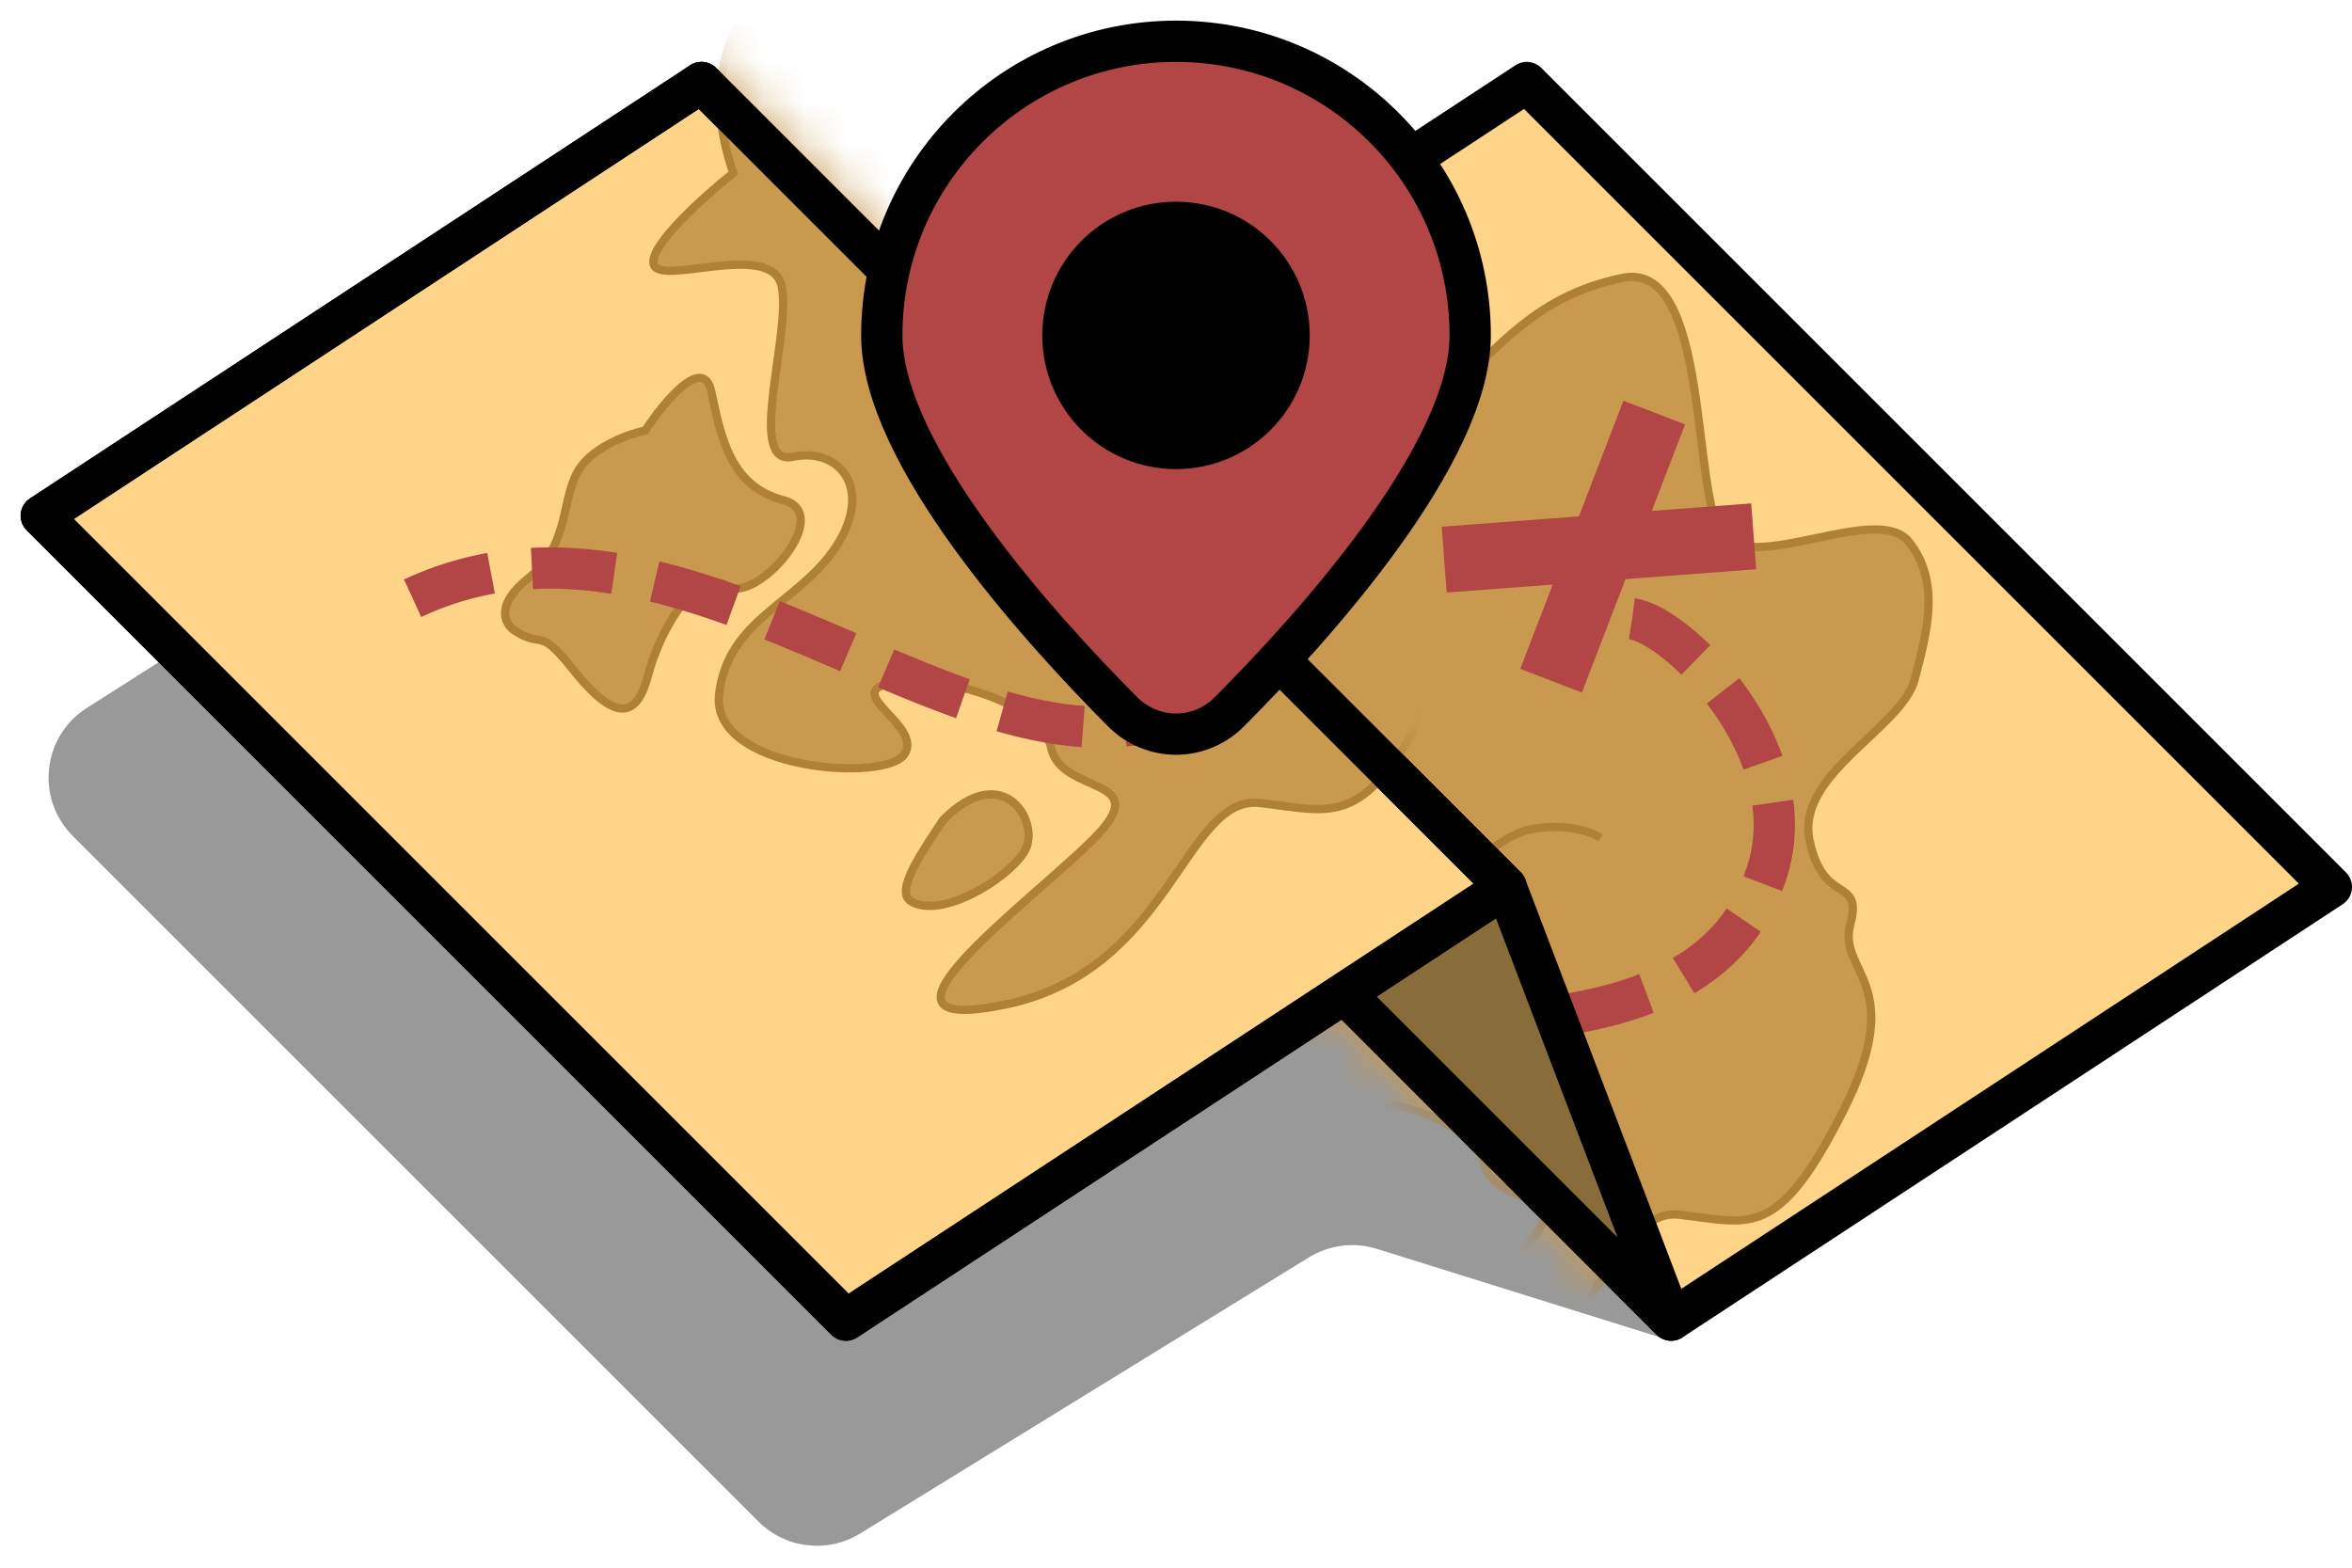 <svg width="57" height="38" viewBox="0 0 57 38" fill="none" xmlns="http://www.w3.org/2000/svg">
<g id="Group 48100748">
<path id="Vector 5414" d="M18.383 36.883L1.763 20.263C0.858 19.358 1.024 17.848 2.103 17.161L15.132 8.87C15.93 8.363 16.973 8.483 17.635 9.158L40.5 32.5L33.369 30.272C32.817 30.099 32.217 30.174 31.724 30.477L20.845 37.172C20.057 37.657 19.038 37.538 18.383 36.883Z" fill="black" fill-opacity="0.4"/>
<g id="Group 48100746">
<path id="Vector 5414_2" d="M40.5 32L21 12.5L37 2L56.5 21.5L40.5 32Z" fill="#FED488" stroke="black" stroke-linejoin="round"/>
<g id="Mask group">
<mask id="mask0_22321_2904" style="mask-type:alpha" maskUnits="userSpaceOnUse" x="20" y="1" width="37" height="32">
<path id="Vector 5414_3" d="M40.5 32L21 12.5L37 2L56.5 21.5L40.5 32Z" fill="#FED488" stroke="black" stroke-linejoin="round"/>
</mask>
<g mask="url(#mask0_22321_2904)">
<g id="Group 48100745">
<path id="Vector 5418" d="M24.07 24.337C23.301 24.947 23.542 25.383 23.758 25.524C24.408 25.949 24.296 25.412 25.058 26.374C25.821 27.336 26.471 27.761 26.783 26.573C27.095 25.386 27.945 24.086 28.595 24.511C29.244 24.935 31.056 22.873 29.869 22.561C28.681 22.248 28.456 21.174 28.231 20.099C28.051 19.239 27.156 20.324 26.731 20.974C26.373 21.049 25.572 21.33 25.232 21.85C24.807 22.5 25.032 23.574 24.07 24.337Z" fill="#C8994E" stroke="#AF8035" stroke-width="0.2"/>
<path id="Vector 5419" d="M26.918 17.189C26.828 16.759 28.088 15.635 28.73 15.126C27.291 10.94 31.477 9.502 31.165 10.689C30.853 11.876 34.389 10.013 35.352 9.25C36.314 8.488 37.163 7.188 39.313 6.737C41.462 6.287 40.976 11.998 41.739 12.96C42.502 13.922 45.5 12.172 46.263 13.134C47.026 14.096 46.714 15.284 46.401 16.471C46.089 17.658 43.515 18.759 43.853 20.371C44.191 21.983 45.153 21.22 44.841 22.408C44.529 23.595 46.254 23.794 44.667 26.932C43.081 30.069 42.431 29.644 40.706 29.445C38.981 29.245 38.695 33.232 34.934 34.021C31.172 34.809 35.558 31.646 36.945 30.233C38.331 28.821 36.182 29.271 35.957 28.197C35.732 27.122 33.357 26.498 32.282 26.723C31.207 26.948 33.045 27.685 32.62 28.335C32.195 28.985 28.209 28.699 28.408 26.974C28.608 25.249 30.22 24.911 31.069 23.611C31.919 22.311 31.156 21.349 30.081 21.575C29.006 21.8 30.055 18.775 29.83 17.7C29.605 16.626 27.031 17.726 26.918 17.189Z" fill="#C8994E" stroke="#AF8035" stroke-width="0.2"/>
<g id="Vector 5421">
<path d="M32.758 31.672C32.391 31.431 33.07 30.484 33.495 29.834C34.882 28.422 35.757 29.921 35.333 30.571C34.908 31.221 33.408 32.096 32.758 31.672Z" fill="#C8994E"/>
<path d="M38.791 20.31C38.575 20.168 37.926 19.93 37.067 20.11C36.207 20.291 34.784 21.711 34.18 22.398M33.495 29.834C33.07 30.484 32.391 31.431 32.758 31.672C33.408 32.096 34.908 31.221 35.333 30.571C35.757 29.921 34.882 28.422 33.495 29.834Z" stroke="#AF8035" stroke-width="0.2"/>
</g>
</g>
</g>
</g>
<path id="Vector 5416" d="M35 25C36.648 24.569 41.59 25 42.826 21.124C43.764 18.182 40.653 15.143 39.555 15" stroke="#B24545" stroke-dasharray="2 1"/>
<path id="Vector 5414_4" d="M40.5 32L21 12.5L17 2L36.5 21.5L40.5 32Z" fill="#886D3B" stroke="black" stroke-linejoin="round"/>
<path id="Vector 5414_5" d="M20.5 32L1 12.5L17 2L36.5 21.5L20.5 32Z" fill="#FED488" stroke="black" stroke-linejoin="round"/>
<g id="Mask group_2">
<mask id="mask1_22321_2904" style="mask-type:alpha" maskUnits="userSpaceOnUse" x="0" y="1" width="37" height="32">
<path id="Vector 5414_6" d="M20.5 32L1 12.5L17 2L36.5 21.5L20.5 32Z" fill="#FED488" stroke="black" stroke-linejoin="round"/>
</mask>
<g mask="url(#mask1_22321_2904)">
<g id="Group 48100745_2">
<path id="Vector 5418_2" d="M12.802 14.019C11.981 14.669 12.238 15.134 12.469 15.285C13.162 15.738 13.042 15.165 13.855 16.191C14.669 17.216 15.362 17.669 15.695 16.403C16.027 15.137 16.933 13.751 17.626 14.204C18.32 14.657 20.251 12.457 18.985 12.124C17.719 11.792 17.479 10.646 17.239 9.5C17.047 8.583 16.093 9.74 15.64 10.433C15.258 10.513 14.403 10.812 14.041 11.366C13.588 12.059 13.828 13.205 12.802 14.019Z" fill="#C8994E" stroke="#AF8035" stroke-width="0.2"/>
<path id="Vector 5419_2" d="M15.839 6.396C15.743 5.937 17.087 4.739 17.77 4.196C16.237 -0.268 20.701 -1.802 20.368 -0.535C20.035 0.731 23.806 -1.256 24.832 -2.069C25.858 -2.882 26.764 -4.269 29.056 -4.749C31.348 -5.23 30.83 0.861 31.643 1.887C32.456 2.913 35.654 1.046 36.467 2.072C37.281 3.098 36.948 4.364 36.615 5.63C36.282 6.897 33.537 8.07 33.898 9.789C34.258 11.508 35.284 10.695 34.951 11.961C34.618 13.227 36.457 13.44 34.766 16.785C33.074 20.131 32.381 19.678 30.542 19.465C28.703 19.253 28.397 23.504 24.386 24.345C20.375 25.186 25.052 21.812 26.531 20.306C28.01 18.8 25.718 19.28 25.477 18.134C25.237 16.988 22.705 16.322 21.559 16.563C20.413 16.803 22.372 17.589 21.919 18.282C21.466 18.975 17.215 18.669 17.427 16.83C17.64 14.991 19.359 14.631 20.265 13.245C21.171 11.858 20.358 10.832 19.212 11.073C18.066 11.313 19.184 8.087 18.944 6.941C18.704 5.795 15.959 6.969 15.839 6.396Z" fill="#C8994E" stroke="#AF8035" stroke-width="0.2"/>
<g id="Vector 5421_2">
<path d="M22.067 21.84C21.674 21.584 22.399 20.574 22.852 19.881C24.331 18.374 25.265 19.973 24.812 20.666C24.359 21.359 22.76 22.293 22.067 21.84Z" fill="#C8994E"/>
<path d="M28.5 9.724C28.269 9.573 27.578 9.319 26.661 9.511C25.744 9.703 24.227 11.218 23.583 11.951M22.852 19.881C22.399 20.574 21.674 21.584 22.067 21.84C22.76 22.293 24.359 21.359 24.812 20.666C25.265 19.973 24.331 18.374 22.852 19.881Z" stroke="#AF8035" stroke-width="0.2"/>
</g>
</g>
</g>
</g>
<path id="Vector 5414_7" d="M20.5 32L1 12.5L17 2L36.5 21.5L20.5 32Z" stroke="black" stroke-linejoin="round"/>
<path id="Vector 5415" d="M10 14.5C17.5 11 25 21.5 30.5 16" stroke="#B24545" stroke-dasharray="2 1"/>
<path id="Vector 5417" d="M40.09 10L37.59 16.5" stroke="#B24545" stroke-width="1.6"/>
<path id="Vector 5417_2" d="M35 13.565L42.5 13" stroke="#B24545" stroke-width="1.6"/>
</g>
<g id="Group 48100747">
<path id="Ellipse 5292" d="M35.63 8.13C35.63 10.995 31.853 15.183 29.797 17.25C29.074 17.977 27.926 17.977 27.203 17.25C25.147 15.183 21.37 10.995 21.37 8.13C21.37 4.192 24.562 1 28.5 1C32.438 1 35.63 4.192 35.63 8.13Z" fill="#B24545" stroke="black" stroke-linejoin="round"/>
<circle id="Ellipse 5293" cx="28.5" cy="8.13" r="3.241" fill="black"/>
</g>
</g>
</svg>
